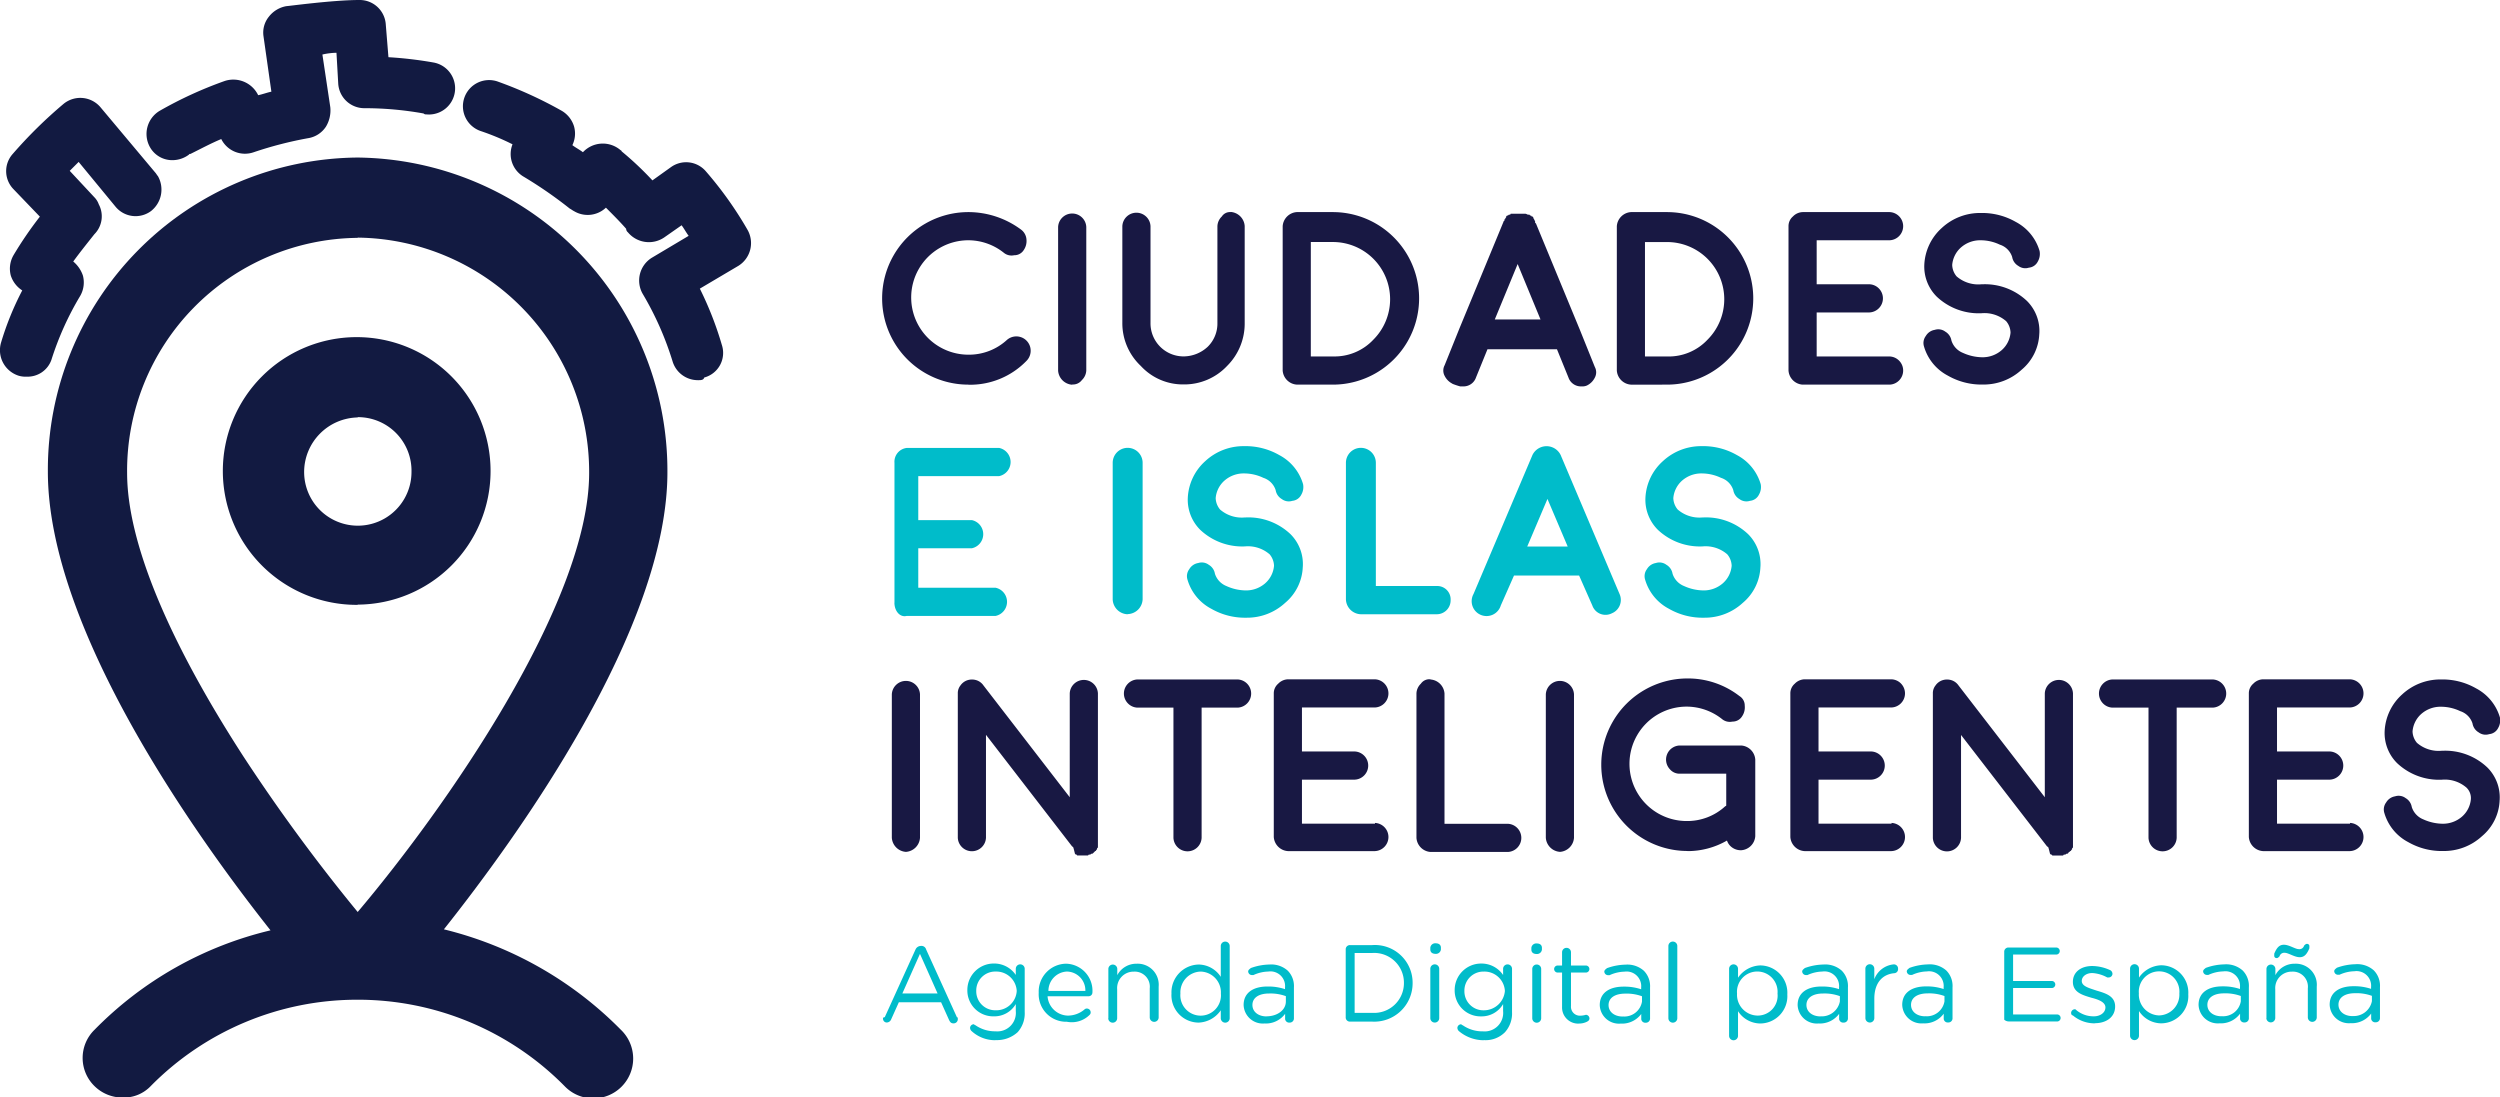 <svg id="Group_2949" data-name="Group 2949" xmlns="http://www.w3.org/2000/svg" viewBox="0 0 84.041 36.891">
  <defs>
    <style>
      .cls-1 {
        fill: #00bcca;
      }

      .cls-2 {
        fill: #181843;
      }

      .cls-3 {
        fill: #121a41;
      }
    </style>
  </defs>
  <g id="Group_855" data-name="Group 855" transform="translate(29.684 31.655)">
    <path id="Path_991" data-name="Path 991" class="cls-1" d="M100.3,109.5a.127.127,0,0,0,.118.118.163.163,0,0,0,.148-.089l.266-.592h1.42l.266.592c.03.059.059.118.148.118a.14.14,0,0,0,.148-.148c0-.03,0-.059-.03-.059l-1.035-2.278a.162.162,0,0,0-.178-.118h0a.2.2,0,0,0-.178.118l-1.035,2.278c-.059,0-.059.03-.059.059m.651-.858.592-1.331.592,1.331Zm3.136,1.568a1.031,1.031,0,0,0,.74-.266.946.946,0,0,0,.237-.68v-1.45a.148.148,0,1,0-.3,0v.207a.877.877,0,0,0-.74-.385.889.889,0,0,0-.888.888h0a.87.87,0,0,0,.888.888.834.834,0,0,0,.74-.414v.237a.622.622,0,0,1-.68.68,1.151,1.151,0,0,1-.68-.207c-.03,0-.03-.03-.059-.03a.127.127,0,0,0-.118.118.154.154,0,0,0,.059.118,1.166,1.166,0,0,0,.8.3m0-1.006a.638.638,0,0,1-.651-.651h0a.638.638,0,0,1,.651-.651.689.689,0,0,1,.71.651h0a.689.689,0,0,1-.71.651m1.775-.651a.651.651,0,0,1,.621-.651.632.632,0,0,1,.621.651Zm1.39.8a.109.109,0,0,0,.03-.089.127.127,0,0,0-.118-.118.109.109,0,0,0-.089.03.868.868,0,0,1-.562.207.7.7,0,0,1-.68-.651h1.39a.127.127,0,0,0,.118-.118.911.911,0,0,0-.888-.976.936.936,0,0,0-.917.976h0a.925.925,0,0,0,.947.976.848.848,0,0,0,.769-.237m.621.118a.148.148,0,1,0,.3,0V108.5a.552.552,0,0,1,.562-.592.506.506,0,0,1,.533.562v.976a.148.148,0,1,0,.3,0v-1.035a.707.707,0,0,0-.74-.769.722.722,0,0,0-.651.385v-.207a.148.148,0,1,0-.3,0v1.657Zm4.083-2.426a.148.148,0,0,0-.3,0v1.035a.9.9,0,0,0-.74-.414.935.935,0,0,0-.917.976h0a.918.918,0,0,0,.917.976.944.944,0,0,0,.74-.414v.266a.148.148,0,0,0,.3,0Zm-.976.858a.7.7,0,0,1,.68.74h0a.683.683,0,1,1-1.361,0h0a.7.7,0,0,1,.68-.74m2.16,1.745a.8.8,0,0,0,.68-.325v.177a.135.135,0,0,0,.148.118.14.14,0,0,0,.148-.148v-1.035a.736.736,0,0,0-.207-.562.833.833,0,0,0-.621-.207,1.934,1.934,0,0,0-.621.118c-.03.03-.089.059-.089.118a.127.127,0,0,0,.118.118h.059a1.259,1.259,0,0,1,.5-.118.492.492,0,0,1,.562.533v.059a1.778,1.778,0,0,0-.592-.089c-.473,0-.8.207-.8.621h0a.646.646,0,0,0,.71.621m.059-.237c-.266,0-.473-.148-.473-.385h0c0-.237.207-.385.562-.385a1.491,1.491,0,0,1,.562.089v.178c0,.3-.3.5-.651.5m2.663.03a.14.14,0,0,0,.148.148h.74a1.291,1.291,0,0,0,1.361-1.3h0a1.268,1.268,0,0,0-1.361-1.272h-.74a.14.14,0,0,0-.148.148Zm.3-.118v-2.041h.592a1,1,0,0,1,1.065,1.006h0a1,1,0,0,1-1.065,1.006h-.592Zm2.544-2.16c0,.089.059.148.178.148a.166.166,0,0,0,.178-.148v-.059c0-.089-.059-.148-.178-.148a.166.166,0,0,0-.178.148Zm0,2.308a.148.148,0,1,0,.3,0v-1.657a.148.148,0,1,0-.3,0Zm1.8.74a.915.915,0,0,0,.71-.266.946.946,0,0,0,.237-.68v-1.45a.148.148,0,1,0-.3,0v.207a.877.877,0,0,0-.74-.385.889.889,0,0,0-.888.888h0a.87.87,0,0,0,.888.888.834.834,0,0,0,.74-.414v.237a.622.622,0,0,1-.68.68,1.151,1.151,0,0,1-.68-.207c-.03,0-.03-.03-.059-.03a.127.127,0,0,0-.118.118.154.154,0,0,0,.059.118,1.3,1.3,0,0,0,.828.3m0-1.006a.638.638,0,0,1-.651-.651h0a.638.638,0,0,1,.651-.651.689.689,0,0,1,.71.651h0a.709.709,0,0,1-.71.651m1.6-2.041c0,.089.059.148.177.148a.166.166,0,0,0,.178-.148v-.059c0-.089-.059-.148-.178-.148a.166.166,0,0,0-.177.148Zm.03,2.308a.148.148,0,1,0,.3,0v-1.657a.148.148,0,1,0-.3,0Zm1.568.178a.591.591,0,0,0,.266-.059c.059-.03.089-.059.089-.118a.127.127,0,0,0-.118-.118.645.645,0,0,1-.178.03.3.3,0,0,1-.325-.325v-1.124h.5a.118.118,0,0,0,0-.237h-.5v-.444a.148.148,0,1,0-.3,0v.444h-.148a.118.118,0,1,0,0,.237h.148v1.154a.542.542,0,0,0,.562.562m1.42,0a.8.8,0,0,0,.68-.325v.177a.135.135,0,0,0,.148.118.14.14,0,0,0,.148-.148v-1.035a.736.736,0,0,0-.207-.562.833.833,0,0,0-.621-.207,1.934,1.934,0,0,0-.621.118c-.03.03-.089.059-.089.118a.127.127,0,0,0,.118.118h.059a1.259,1.259,0,0,1,.5-.118.492.492,0,0,1,.562.533v.059a1.778,1.778,0,0,0-.592-.089c-.473,0-.8.207-.8.621h0a.646.646,0,0,0,.71.621m.059-.237c-.266,0-.473-.148-.473-.385h0c0-.237.207-.385.562-.385a1.491,1.491,0,0,1,.562.089v.178a.6.6,0,0,1-.651.5m1.538.059a.148.148,0,1,0,.3,0v-2.426a.148.148,0,1,0-.3,0Zm2.041.592a.148.148,0,0,0,.3,0v-.828a.9.9,0,0,0,.74.414.918.918,0,0,0,.917-.976h0a.918.918,0,0,0-.917-.976.944.944,0,0,0-.74.414v-.3a.148.148,0,1,0-.3,0Zm.947-.68a.7.7,0,0,1-.68-.74h0a.683.683,0,1,1,1.361,0h0a.669.669,0,0,1-.68.74m2.071.266a.8.8,0,0,0,.68-.325v.177a.135.135,0,0,0,.148.118.14.14,0,0,0,.148-.148v-1.035a.736.736,0,0,0-.207-.562.833.833,0,0,0-.621-.207,1.934,1.934,0,0,0-.621.118c-.03.03-.089.059-.089.118a.127.127,0,0,0,.118.118h.059a1.259,1.259,0,0,1,.5-.118.492.492,0,0,1,.562.533v.059a1.779,1.779,0,0,0-.592-.089c-.473,0-.8.207-.8.621h0a.646.646,0,0,0,.71.621m.059-.237c-.266,0-.473-.148-.473-.385h0c0-.237.207-.385.562-.385a1.491,1.491,0,0,1,.562.089v.178a.62.62,0,0,1-.651.5m1.509.059a.148.148,0,0,0,.3,0v-.651c0-.562.3-.828.68-.858a.135.135,0,0,0,.118-.148.14.14,0,0,0-.148-.148.773.773,0,0,0-.651.5v-.355a.148.148,0,1,0-.3,0Zm1.953.178a.8.8,0,0,0,.68-.325v.177a.135.135,0,0,0,.148.118.14.14,0,0,0,.148-.148v-1.035a.736.736,0,0,0-.207-.562.833.833,0,0,0-.621-.207,1.934,1.934,0,0,0-.621.118c-.03.03-.089.059-.089.118a.127.127,0,0,0,.118.118h.059a1.259,1.259,0,0,1,.5-.118.492.492,0,0,1,.562.533v.059a1.778,1.778,0,0,0-.592-.089c-.473,0-.8.207-.8.621h0a.646.646,0,0,0,.71.621m.059-.237c-.266,0-.473-.148-.473-.385h0c0-.237.207-.385.562-.385a1.491,1.491,0,0,1,.562.089v.178a.6.6,0,0,1-.651.5m2.81.178h1.627a.118.118,0,1,0,0-.237h-1.479v-.888h1.3a.118.118,0,1,0,0-.237h-1.3v-.888h1.45a.118.118,0,0,0,0-.237h-1.6a.14.14,0,0,0-.148.148v2.278a.226.226,0,0,0,.148.059m2.9.059c.385,0,.68-.207.68-.562h0c0-.355-.325-.444-.621-.533-.266-.089-.5-.148-.5-.325h0c0-.148.148-.266.355-.266a1.2,1.2,0,0,1,.5.148h.059a.127.127,0,0,0,.118-.118.154.154,0,0,0-.059-.118,1.476,1.476,0,0,0-.621-.148c-.385,0-.651.207-.651.533h0c0,.355.325.444.621.533.237.059.473.148.473.325h0c0,.178-.177.3-.385.3a.9.9,0,0,1-.592-.207c-.03-.03-.03-.03-.059-.03a.127.127,0,0,0-.118.118c0,.059.03.089.059.089a1.136,1.136,0,0,0,.74.266m1.183.414a.148.148,0,1,0,.3,0v-.828a.9.9,0,0,0,.74.414.918.918,0,0,0,.917-.976h0a.918.918,0,0,0-.917-.976.944.944,0,0,0-.74.414v-.3a.148.148,0,1,0-.3,0Zm.976-.68a.7.7,0,0,1-.68-.74h0a.683.683,0,1,1,1.361,0h0a.7.7,0,0,1-.68.74m2.041.266a.8.8,0,0,0,.68-.325v.177a.135.135,0,0,0,.148.118.14.14,0,0,0,.148-.148v-1.035a.736.736,0,0,0-.207-.562.833.833,0,0,0-.621-.207,1.934,1.934,0,0,0-.621.118c-.03.03-.089.059-.089.118a.127.127,0,0,0,.118.118h.059a1.259,1.259,0,0,1,.5-.118.492.492,0,0,1,.562.533v.059a1.779,1.779,0,0,0-.592-.089c-.473,0-.8.207-.8.621h0a.646.646,0,0,0,.71.621m.059-.237c-.266,0-.473-.148-.473-.385h0c0-.237.207-.385.562-.385a1.491,1.491,0,0,1,.562.089v.178a.6.6,0,0,1-.651.5m1.509.059a.148.148,0,1,0,.3,0V108.5a.552.552,0,0,1,.562-.592.506.506,0,0,1,.533.562v.976a.148.148,0,1,0,.3,0v-1.035a.707.707,0,0,0-.74-.769.722.722,0,0,0-.651.385v-.207a.148.148,0,1,0-.3,0v1.657Zm.444-2.071a.162.162,0,0,1,.178-.118c.118,0,.325.148.5.148.148,0,.237-.089.325-.3v-.059a.078.078,0,0,0-.089-.089c-.03,0-.059.03-.089.059a.162.162,0,0,1-.178.118c-.118,0-.325-.148-.5-.148-.148,0-.237.089-.325.3v.059a.078.078,0,0,0,.089.089c.03,0,.059-.03.089-.059m2.4,2.248a.8.8,0,0,0,.68-.325v.177a.135.135,0,0,0,.148.118.14.14,0,0,0,.148-.148v-1.035a.736.736,0,0,0-.207-.562.833.833,0,0,0-.621-.207,1.934,1.934,0,0,0-.621.118c-.03.03-.089.059-.089.118a.127.127,0,0,0,.118.118h.059a1.259,1.259,0,0,1,.5-.118.492.492,0,0,1,.562.533v.059a1.779,1.779,0,0,0-.592-.089c-.473,0-.8.207-.8.621h0a.646.646,0,0,0,.71.621m.059-.237c-.266,0-.473-.148-.473-.385h0c0-.237.207-.385.562-.385a1.491,1.491,0,0,1,.562.089v.178a.62.62,0,0,1-.651.5" transform="translate(-100.3 -106.9)"/>
  </g>
  <g id="Group_856" data-name="Group 856" transform="translate(29.98 22.809)">
    <path id="Path_992" data-name="Path 992" class="cls-2" d="M101.773,82.828a.509.509,0,0,1-.473-.473V77.533a.474.474,0,0,1,.947,0v4.822a.509.509,0,0,1-.473.473m5.591-.178h0l-2.9-3.757v3.461a.474.474,0,0,1-.947,0V77.5a.413.413,0,0,1,.089-.266.46.46,0,0,1,.237-.177.5.5,0,0,1,.3,0,.46.46,0,0,1,.237.177l2.9,3.757V77.5a.474.474,0,0,1,.947,0V82.68h0l-.03.03v.03l-.03.03a.029.029,0,0,1-.03.03l-.03.03-.03.03h0c-.03.03-.03.03-.059.03h0c-.03,0-.03.03-.059.03h0c-.03,0-.059,0-.059.03h-.355a.029.029,0,0,1-.03-.03h-.03l-.03-.03h0c-.059-.237-.059-.237-.089-.237h0m3.4-4.674h-1.213a.474.474,0,0,1,0-.947h3.373a.474.474,0,0,1,0,.947h-1.213v4.378a.474.474,0,0,1-.947,0V77.976Zm6.775,3.876a.474.474,0,0,1,0,.947h-2.929a.509.509,0,0,1-.473-.473V77.5a.424.424,0,0,1,.148-.325.475.475,0,0,1,.325-.148h2.929a.474.474,0,0,1,0,.947h-2.455v1.479h1.775a.474.474,0,0,1,0,.947h-1.775v1.479h2.455Zm1.864-4.822a.509.509,0,0,1,.473.473v4.378h2.13a.474.474,0,0,1,0,.947h-2.6a.509.509,0,0,1-.473-.473V77.5a.475.475,0,0,1,.148-.325.347.347,0,0,1,.325-.148m4.349,5.8a.509.509,0,0,1-.473-.473V77.533a.474.474,0,0,1,.947,0v4.822a.509.509,0,0,1-.473.473m4.29-.03a2.9,2.9,0,0,1,0-5.8,2.827,2.827,0,0,1,1.745.592.371.371,0,0,1,.178.325.533.533,0,0,1-.089.355.371.371,0,0,1-.325.178.409.409,0,0,1-.355-.089,1.92,1.92,0,0,0-1.183-.414,1.923,1.923,0,1,0,0,3.846,1.886,1.886,0,0,0,1.3-.5.029.029,0,0,0,.03-.03V80.2h-1.568a.424.424,0,0,1-.325-.148.474.474,0,0,1,.325-.8h2.071a.509.509,0,0,1,.473.473V82.3a.509.509,0,0,1-.473.473h0a.5.5,0,0,1-.3-.089.46.46,0,0,1-.178-.237,2.64,2.64,0,0,1-1.331.355m6.863-.947a.474.474,0,0,1,0,.947h-2.929a.509.509,0,0,1-.473-.473V77.5a.424.424,0,0,1,.148-.325.475.475,0,0,1,.325-.148h2.929a.474.474,0,0,1,0,.947h-2.455v1.479h1.775a.474.474,0,0,1,0,.947h-1.775v1.479h2.455Zm5.236.8h0l-2.9-3.757v3.461a.474.474,0,0,1-.947,0V77.5a.413.413,0,0,1,.089-.266.46.46,0,0,1,.237-.177.5.5,0,0,1,.3,0,.46.46,0,0,1,.237.177l2.9,3.757V77.5a.474.474,0,0,1,.947,0V82.68h0l-.03.03v.03l-.03.03a.029.029,0,0,1-.03.03l-.03.03a.029.029,0,0,0-.03.03h0c-.03.03-.03.03-.059.03h0c-.03,0-.03.03-.059.03h0c-.03,0-.059,0-.059.03h-.355a.029.029,0,0,1-.03-.03h-.03l-.03-.03h0c-.059-.237-.059-.237-.089-.237h0m3.4-4.674h-1.213a.474.474,0,0,1,0-.947h3.373a.474.474,0,0,1,0,.947h-1.213v4.378a.474.474,0,0,1-.947,0V77.976Zm6.775,3.876a.474.474,0,0,1,0,.947h-2.929a.509.509,0,0,1-.473-.473V77.5a.424.424,0,0,1,.148-.325.475.475,0,0,1,.325-.148h2.929a.474.474,0,0,1,0,.947h-2.455v1.479h1.775a.474.474,0,0,1,0,.947h-1.775v1.479h2.455Zm5.029-.769a1.653,1.653,0,0,1-.592,1.213,1.886,1.886,0,0,1-1.3.5,2.27,2.27,0,0,1-1.183-.3,1.616,1.616,0,0,1-.8-.976.391.391,0,0,1,.059-.355.428.428,0,0,1,.3-.207.391.391,0,0,1,.355.059.428.428,0,0,1,.207.3.661.661,0,0,0,.385.414,1.612,1.612,0,0,0,.651.148.975.975,0,0,0,.651-.237.88.88,0,0,0,.3-.592.49.49,0,0,0-.148-.385,1.114,1.114,0,0,0-.828-.266h0a2.055,2.055,0,0,1-1.509-.562,1.426,1.426,0,0,1-.414-1.065,1.768,1.768,0,0,1,.592-1.243,1.886,1.886,0,0,1,1.3-.5,2.27,2.27,0,0,1,1.183.3,1.616,1.616,0,0,1,.8.976.509.509,0,0,1-.059.355.374.374,0,0,1-.3.207.391.391,0,0,1-.355-.059.428.428,0,0,1-.207-.3.639.639,0,0,0-.414-.414,1.506,1.506,0,0,0-.651-.148.975.975,0,0,0-.651.237.88.88,0,0,0-.3.592.623.623,0,0,0,.148.385,1.114,1.114,0,0,0,.828.266h.03a2.055,2.055,0,0,1,1.509.562,1.422,1.422,0,0,1,.414,1.095" transform="translate(-101.3 -77)"/>
  </g>
  <g id="Group_857" data-name="Group 857" transform="translate(29.654 7.13)">
    <path id="Path_993" data-name="Path 993" class="cls-2" d="M103.1,29.8a2.9,2.9,0,0,1,0-5.8,2.976,2.976,0,0,1,1.775.592.451.451,0,0,1,.177.325.534.534,0,0,1-.089.355.371.371,0,0,1-.325.178.409.409,0,0,1-.355-.089,1.92,1.92,0,0,0-1.183-.414,1.923,1.923,0,1,0,0,3.846,1.886,1.886,0,0,0,1.3-.5.482.482,0,0,1,.651.71,2.635,2.635,0,0,1-1.953.8m3.491,0a.509.509,0,0,1-.473-.473V24.5a.474.474,0,0,1,.947,0v4.822a.475.475,0,0,1-.148.325.377.377,0,0,1-.325.148m5.325-5.8a.509.509,0,0,1,.473.473v3.254a2.01,2.01,0,0,1-.592,1.45,1.971,1.971,0,0,1-1.45.621,1.924,1.924,0,0,1-1.45-.621,1.971,1.971,0,0,1-.621-1.45V24.473a.474.474,0,0,1,.947,0v3.254a1.111,1.111,0,0,0,1.124,1.124,1.2,1.2,0,0,0,.8-.325,1.092,1.092,0,0,0,.325-.8V24.473a.475.475,0,0,1,.148-.325.326.326,0,0,1,.3-.148m2.692,4.852h.74a1.787,1.787,0,0,0,1.361-.562,1.923,1.923,0,0,0-1.361-3.284h-.74Zm-.473.947a.509.509,0,0,1-.473-.473V24.473a.509.509,0,0,1,.473-.473h1.213a2.9,2.9,0,0,1,0,5.8Zm8.195-2.189-.769-1.864-.769,1.864Zm-2.958,2.16a.581.581,0,0,1-.266-.266.377.377,0,0,1,0-.355l.5-1.243h0l1.479-3.58a.029.029,0,0,1,.03-.03v-.03a.029.029,0,0,1,.03-.03v-.03l.03-.03v-.03l.03-.03h.03l.03-.03h.03a.029.029,0,0,0,.03-.03h.5c.03,0,.059.03.089.03h.03a.029.029,0,0,1,.03.03H122a.029.029,0,0,1,.03.03h.03l.03.03v.03l.03.03v.03l.03.03v.059l.03.03,1.479,3.58h0l.5,1.243a.377.377,0,0,1,0,.355.58.58,0,0,1-.266.266.375.375,0,0,1-.178.03.443.443,0,0,1-.444-.3l-.385-.947h-2.337l-.385.947a.443.443,0,0,1-.444.3h-.089a2.51,2.51,0,0,1-.266-.089m6.479-.917h.74a1.787,1.787,0,0,0,1.361-.562,1.923,1.923,0,0,0-1.361-3.284h-.74Zm-.473.947a.509.509,0,0,1-.473-.473V24.473a.509.509,0,0,1,.473-.473h1.213a2.9,2.9,0,0,1,0,5.8Zm8.7-.947a.474.474,0,0,1,0,.947h-2.929a.509.509,0,0,1-.473-.473V24.473a.424.424,0,0,1,.148-.325.475.475,0,0,1,.325-.148h2.929a.474.474,0,0,1,0,.947h-2.455v1.479h1.775a.474.474,0,0,1,0,.947h-1.775v1.479Zm5.029-.769a1.653,1.653,0,0,1-.592,1.213,1.886,1.886,0,0,1-1.3.5,2.27,2.27,0,0,1-1.183-.3,1.616,1.616,0,0,1-.8-.976.391.391,0,0,1,.059-.355.428.428,0,0,1,.3-.207.391.391,0,0,1,.355.059.428.428,0,0,1,.207.3.661.661,0,0,0,.385.414,1.612,1.612,0,0,0,.651.148.975.975,0,0,0,.651-.237.88.88,0,0,0,.3-.592.623.623,0,0,0-.148-.385,1.114,1.114,0,0,0-.828-.266h0a2.055,2.055,0,0,1-1.509-.562,1.426,1.426,0,0,1-.414-1.065,1.768,1.768,0,0,1,.592-1.243,1.886,1.886,0,0,1,1.3-.5,2.27,2.27,0,0,1,1.183.3,1.616,1.616,0,0,1,.8.976.509.509,0,0,1-.059.355.374.374,0,0,1-.3.207.391.391,0,0,1-.355-.059.428.428,0,0,1-.207-.3.639.639,0,0,0-.414-.414,1.506,1.506,0,0,0-.651-.148.975.975,0,0,0-.651.237.88.88,0,0,0-.3.592.623.623,0,0,0,.148.385,1.114,1.114,0,0,0,.828.266h.03a2.055,2.055,0,0,1,1.509.562,1.422,1.422,0,0,1,.414,1.095" transform="translate(-100.2 -24)"/>
  </g>
  <g id="Group_858" data-name="Group 858" transform="translate(0 0)">
    <path id="Path_994" data-name="Path 994" class="cls-3" d="M23.433,12.68a.887.887,0,0,1-.858-.621,10.464,10.464,0,0,0-1.006-2.278.9.9,0,0,1,.3-1.213l1.243-.74c-.089-.118-.148-.237-.237-.355l-.592.414a.916.916,0,0,1-1.213-.178.154.154,0,0,1-.059-.118c-.207-.237-.444-.473-.68-.71A.892.892,0,0,1,19.262,7c-.059-.03-.089-.059-.148-.089a14.19,14.19,0,0,0-1.538-1.065.883.883,0,0,1-.385-1.095,8.133,8.133,0,0,0-1.065-.444.88.88,0,1,1,.592-1.657,13.865,13.865,0,0,1,2.13.976.918.918,0,0,1,.414.533.893.893,0,0,1-.059.621c.118.089.237.148.355.237A.914.914,0,0,1,20.8,4.929c.03.03.059.03.059.059a10.668,10.668,0,0,1,1.035.976l.621-.444a.873.873,0,0,1,1.183.148,12.4,12.4,0,0,1,1.39,1.953.9.9,0,0,1-.3,1.213l-1.3.769a11.406,11.406,0,0,1,.74,1.893.856.856,0,0,1-.592,1.095C23.611,12.68,23.522,12.68,23.433,12.68ZM.861,12.562a.819.819,0,0,1-.266-.03A.9.9,0,0,1,0,11.408a9.823,9.823,0,0,1,.71-1.745.931.931,0,0,1-.385-.5.906.906,0,0,1,.089-.68,12.634,12.634,0,0,1,.888-1.3L.417,6.261a.868.868,0,0,1-.03-1.183A15.4,15.4,0,0,1,2.1,3.391a.888.888,0,0,1,1.243.118L5.18,5.7c.03.03.059.089.089.118A.918.918,0,0,1,5.032,7a.873.873,0,0,1-1.183-.148L2.606,5.343l-.3.3.828.888a.644.644,0,0,1,.148.237.854.854,0,0,1-.148,1.006c-.237.3-.473.592-.71.917a1.051,1.051,0,0,1,.325.473.906.906,0,0,1-.089.68A10.1,10.1,0,0,0,1.689,12,.848.848,0,0,1,.861,12.562ZM5.772,5.284A.858.858,0,0,1,5,4.841a.906.906,0,0,1,.325-1.213A13.408,13.408,0,0,1,7.517,2.622.928.928,0,0,1,8.641,3.1c.148-.03.3-.089.444-.118L8.819,1.113A.847.847,0,0,1,9,.462.952.952,0,0,1,9.588.107c.059,0,1.568-.207,2.455-.207a.879.879,0,0,1,.888.828l.089,1.095A13.1,13.1,0,0,1,14.528,2a.881.881,0,0,1-.237,1.745.109.109,0,0,1-.089-.03,11.222,11.222,0,0,0-1.982-.178.879.879,0,0,1-.888-.828l-.059-1.035a2.3,2.3,0,0,0-.473.059l.266,1.775a1.055,1.055,0,0,1-.148.651.878.878,0,0,1-.592.385,12.834,12.834,0,0,0-1.834.473A.889.889,0,0,1,7.4,4.574c-.355.148-.68.325-1.035.5h-.03l-.03.03A.929.929,0,0,1,5.772,5.284Z" transform="translate(0.038 0.1)"/>
  </g>
  <g id="Group_859" data-name="Group 859" transform="translate(1.609 5.296)">
    <path id="Path_995" data-name="Path 995" class="cls-3" d="M7.915,49.4a1.343,1.343,0,0,1-.947-.385,1.322,1.322,0,0,1,0-1.893,12.257,12.257,0,0,1,5.917-3.343C10.4,40.639,5.4,33.657,5.4,28.361A10.5,10.5,0,0,1,15.814,17.8,10.531,10.531,0,0,1,26.227,28.332c.03,5.266-5,12.248-7.514,15.413a12.538,12.538,0,0,1,5.946,3.373,1.339,1.339,0,1,1-1.893,1.893,9.758,9.758,0,0,0-6.952-2.9h-.03a9.741,9.741,0,0,0-6.923,2.9A1.25,1.25,0,0,1,7.915,49.4Zm7.9-28.9a7.829,7.829,0,0,0-7.751,7.9c0,2.308,1.361,5.591,3.905,9.526a60.02,60.02,0,0,0,3.846,5.236c2.929-3.461,7.781-10.384,7.781-14.762A7.873,7.873,0,0,0,15.814,20.492Zm0,12.337a4.5,4.5,0,1,1,4.467-4.5A4.489,4.489,0,0,1,15.814,32.829Zm0-6.3a1.838,1.838,0,0,0-1.8,1.834,1.8,1.8,0,1,0,3.609,0A1.8,1.8,0,0,0,15.814,26.527Z" transform="translate(-5.4 -17.8)"/>
  </g>
  <g id="Group_860" data-name="Group 860" transform="translate(30.069 15.058)">
    <path id="Path_996" data-name="Path 996" class="cls-1" d="M101.6,56.007V51.3a.467.467,0,0,1,.414-.5h3.106a.484.484,0,0,1,0,.947H102.4v1.479h1.8a.484.484,0,0,1,0,.947h-1.8V55.5H105a.484.484,0,0,1,0,.947h-2.988c-.237.059-.414-.177-.414-.444" transform="translate(-101.6 -50.8)"/>
  </g>
  <g id="Group_861" data-name="Group 861" transform="translate(37.405 15.058)">
    <path id="Path_997" data-name="Path 997" class="cls-1" d="M126.9,56.391a.518.518,0,0,1-.5-.5V51.3a.5.5,0,0,1,1.006,0v4.586a.518.518,0,0,1-.5.5" transform="translate(-126.4 -50.8)"/>
  </g>
  <g id="Group_862" data-name="Group 862" transform="translate(45.245 15.058)">
    <path id="Path_998" data-name="Path 998" class="cls-1" d="M156.42,55.918a.467.467,0,0,1-.473.473H153.4a.518.518,0,0,1-.5-.5V51.3a.5.5,0,0,1,1.006,0v4.142h2.041a.45.45,0,0,1,.473.473" transform="translate(-152.9 -50.8)"/>
  </g>
  <g id="Group_863" data-name="Group 863" transform="translate(49.489 14.999)">
    <path id="Path_999" data-name="Path 999" class="cls-1" d="M170.456,53.973l-.68-1.6-.68,1.6Zm1.479,2.248a.469.469,0,0,1-.651-.266l-.444-1.006h-2.189l-.444,1.006a.5.5,0,1,1-.917-.385l1.982-4.674a.527.527,0,0,1,.947,0L172.2,55.57a.486.486,0,0,1-.266.651" transform="translate(-167.245 -50.6)"/>
  </g>
  <g id="Group_864" data-name="Group 864" transform="translate(39.902 14.999)">
    <path id="Path_1000" data-name="Path 1000" class="cls-1" d="M138.733,54.653a1.653,1.653,0,0,1-.592,1.213,1.886,1.886,0,0,1-1.3.5,2.27,2.27,0,0,1-1.183-.3,1.616,1.616,0,0,1-.8-.976.391.391,0,0,1,.059-.355.428.428,0,0,1,.3-.207.391.391,0,0,1,.355.059.428.428,0,0,1,.207.3.661.661,0,0,0,.385.414,1.612,1.612,0,0,0,.651.148.975.975,0,0,0,.651-.237.88.88,0,0,0,.3-.592.623.623,0,0,0-.148-.385,1.114,1.114,0,0,0-.828-.266h0a2.055,2.055,0,0,1-1.509-.562,1.426,1.426,0,0,1-.414-1.065,1.769,1.769,0,0,1,.592-1.243,1.886,1.886,0,0,1,1.3-.5,2.27,2.27,0,0,1,1.183.3,1.616,1.616,0,0,1,.8.976.509.509,0,0,1-.059.355.374.374,0,0,1-.3.207.391.391,0,0,1-.355-.059.428.428,0,0,1-.207-.3.639.639,0,0,0-.414-.414,1.506,1.506,0,0,0-.651-.148.975.975,0,0,0-.651.237.88.88,0,0,0-.3.592.623.623,0,0,0,.148.385,1.114,1.114,0,0,0,.828.266h.03a2.055,2.055,0,0,1,1.509.562,1.422,1.422,0,0,1,.414,1.095" transform="translate(-134.84 -50.6)"/>
  </g>
  <g id="Group_865" data-name="Group 865" transform="translate(55.286 14.999)">
    <path id="Path_1001" data-name="Path 1001" class="cls-1" d="M190.733,54.653a1.653,1.653,0,0,1-.592,1.213,1.886,1.886,0,0,1-1.3.5,2.27,2.27,0,0,1-1.183-.3,1.616,1.616,0,0,1-.8-.976.391.391,0,0,1,.059-.355.428.428,0,0,1,.3-.207.391.391,0,0,1,.355.059.428.428,0,0,1,.207.3.661.661,0,0,0,.385.414,1.612,1.612,0,0,0,.651.148.975.975,0,0,0,.651-.237.88.88,0,0,0,.3-.592.623.623,0,0,0-.148-.385,1.114,1.114,0,0,0-.828-.266h0a2.055,2.055,0,0,1-1.509-.562,1.426,1.426,0,0,1-.414-1.065,1.769,1.769,0,0,1,.592-1.243,1.886,1.886,0,0,1,1.3-.5,2.27,2.27,0,0,1,1.183.3,1.616,1.616,0,0,1,.8.976.509.509,0,0,1-.059.355.374.374,0,0,1-.3.207.391.391,0,0,1-.355-.059.428.428,0,0,1-.207-.3.639.639,0,0,0-.414-.414,1.506,1.506,0,0,0-.651-.148.975.975,0,0,0-.651.237.88.88,0,0,0-.3.592.623.623,0,0,0,.148.385,1.114,1.114,0,0,0,.828.266h.03a2.055,2.055,0,0,1,1.509.562,1.422,1.422,0,0,1,.414,1.095" transform="translate(-186.84 -50.6)"/>
  </g>
</svg>

